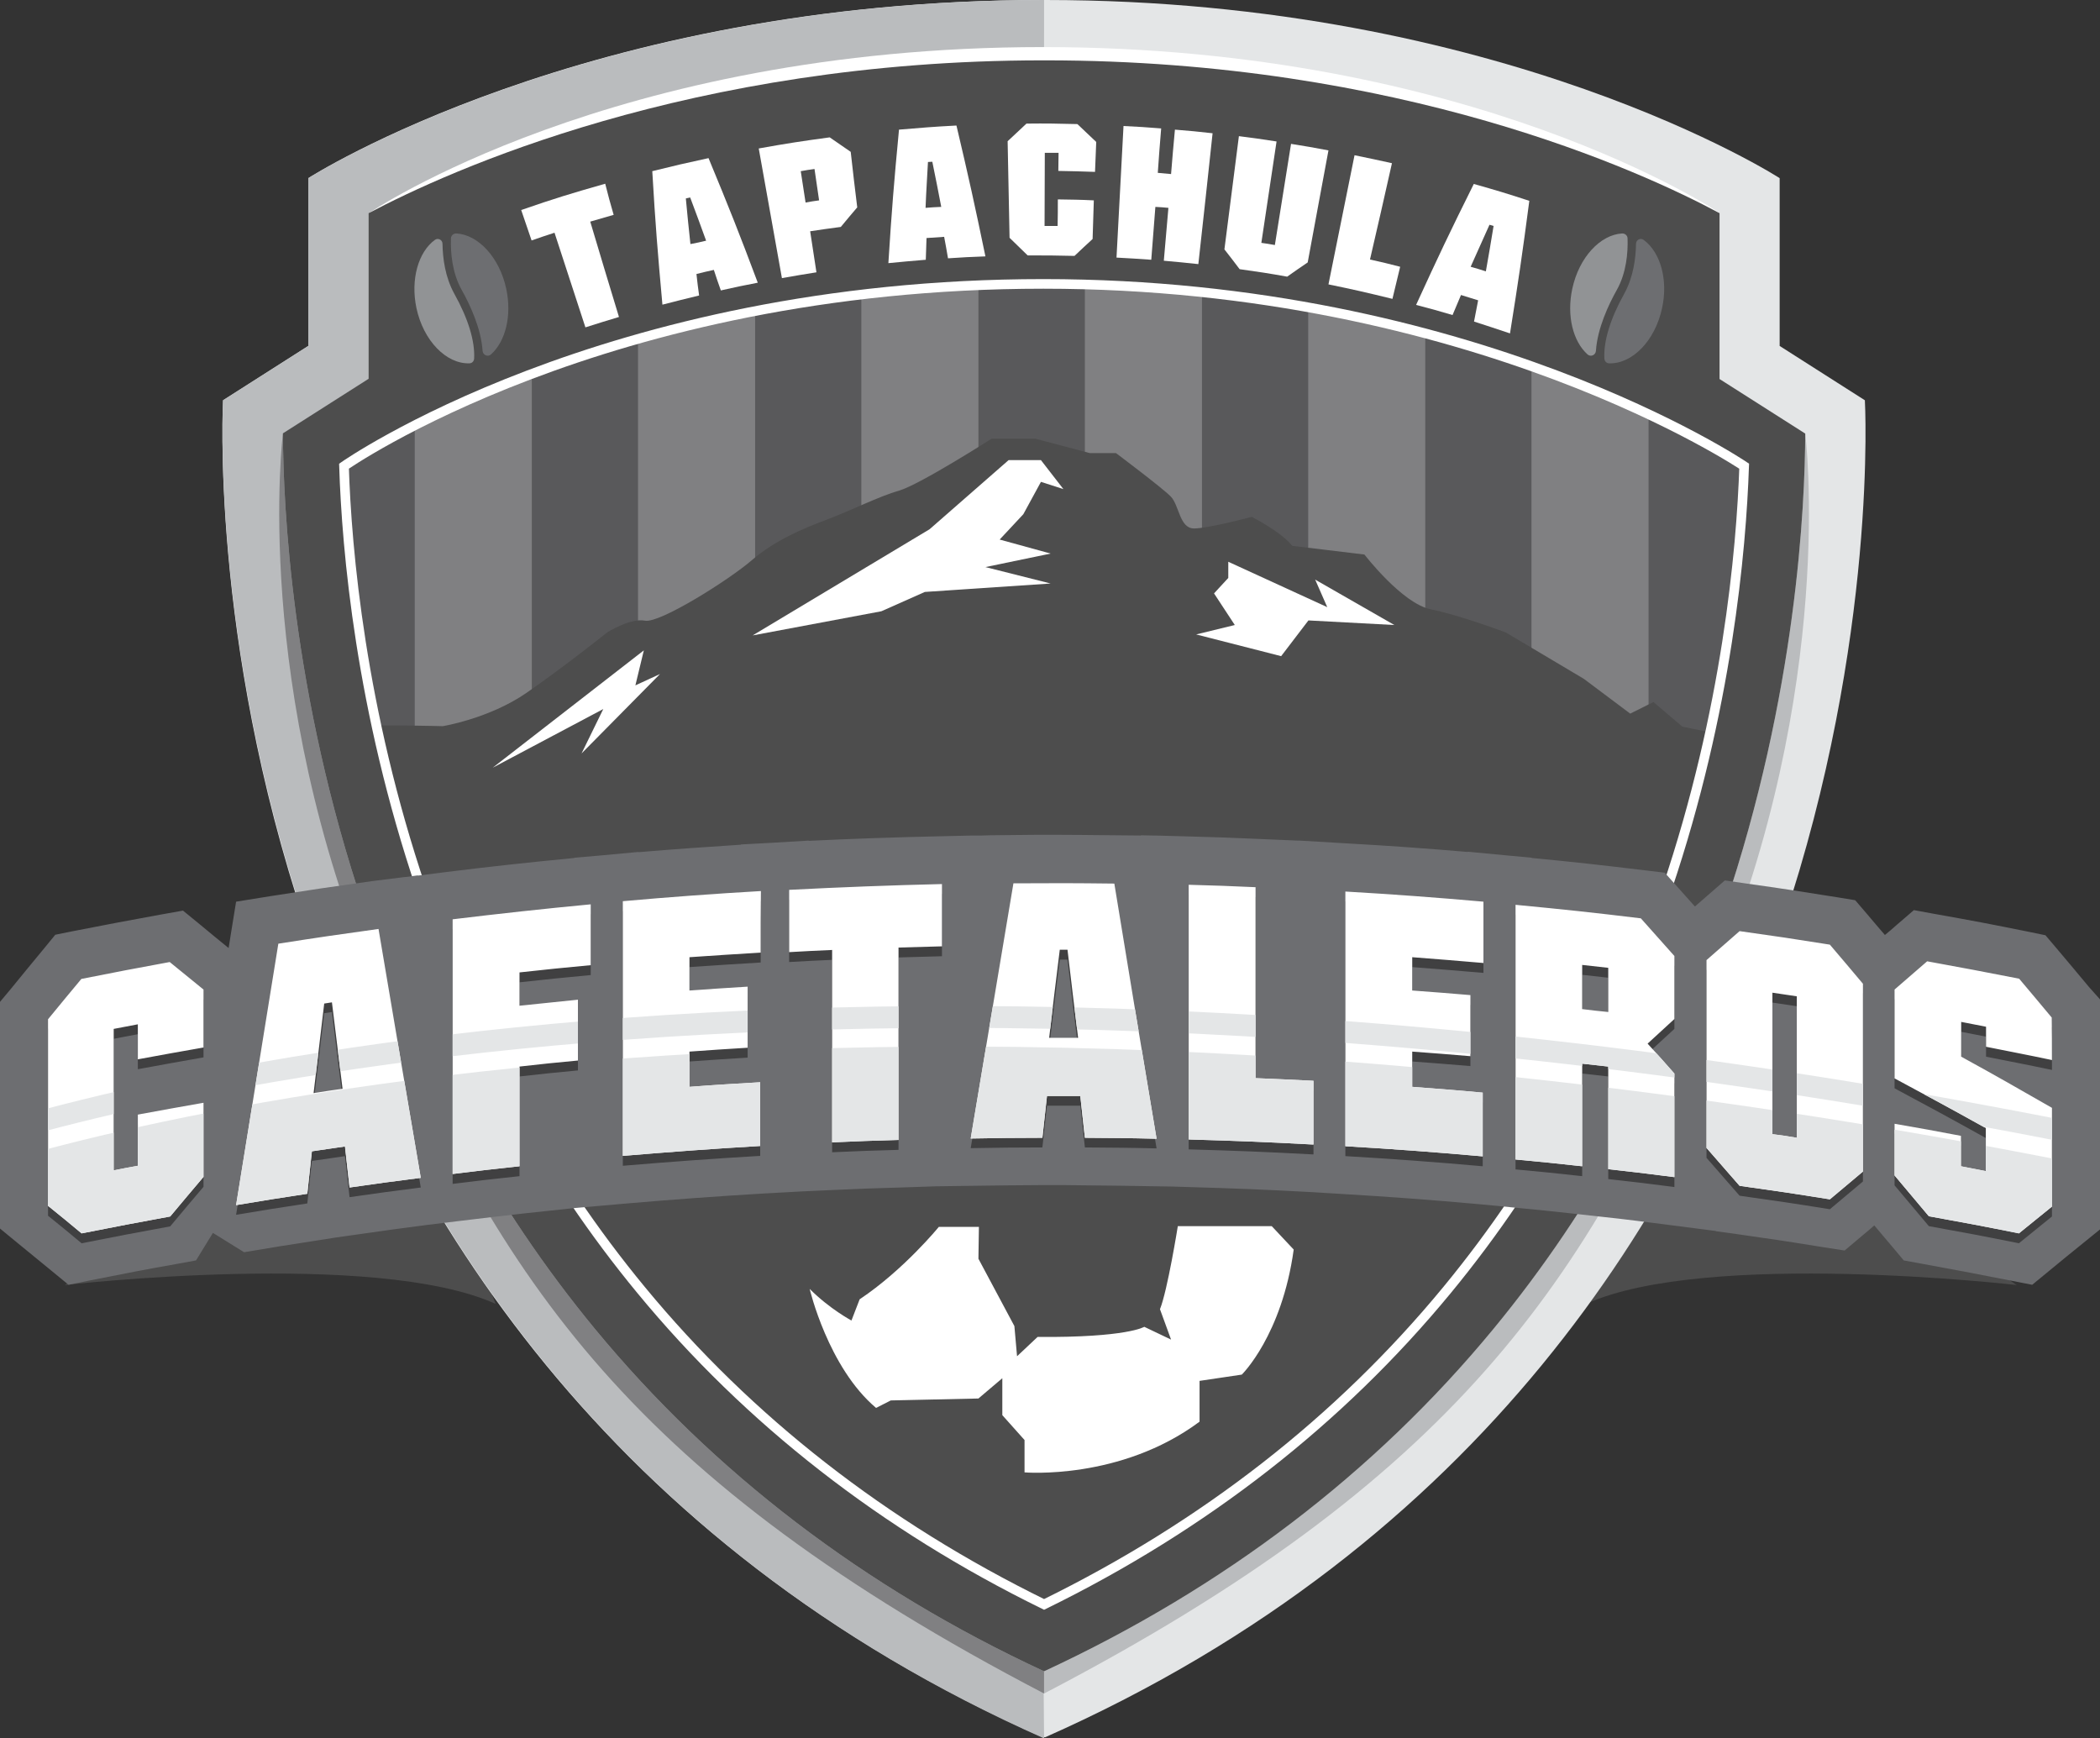 <?xml version="1.0" encoding="utf-8"?>
<!-- Generator: Adobe Illustrator 21.1.0, SVG Export Plug-In . SVG Version: 6.00 Build 0)  -->
<svg version="1.1" id="Capa_1" xmlns="http://www.w3.org/2000/svg" xmlns:xlink="http://www.w3.org/1999/xlink" x="0px" y="0px"
	 viewBox="0 0 869.9 720" style="enable-background:new 0 0 869.9 720;" xml:space="preserve">
<rect x="0" y="0" width="869.9" height="720" fill="#333333" stroke="none"/>
<style type="text/css">
	.st0{fill:#4D4D4D;}
	.st1{fill:#E4E6E7;}
	.st2{fill:#BABCBE;}
	.st3{fill:#808082;}
	.st4{fill:#FFFFFF;}
	.st5{fill:#59595B;}
	.st6{clip-path:url(#SVGID_2_);fill:#808082;}
	.st7{clip-path:url(#SVGID_2_);fill:#4D4D4D;}
	.st8{fill:none;stroke:#FFFFFF;stroke-width:3.985;stroke-miterlimit:10;}
	.st9{fill:#6D6E71;}
	.st10{fill:#919395;}
	.st11{fill:#404041;}
	.st12{clip-path:url(#SVGID_4_);fill:#E4E6E7;}
</style>
<g>
	<path class="st0" d="M26.9,532.3c0,0,128.3-14.8,178.4,7.8l-19.3-49.8l-109.7,8.5L26.9,532.3z"/>
	<path class="st0" d="M835.4,532.3c0,0-128.3-14.8-178.4,7.8l19.3-49.8l109.7,8.5L835.4,532.3z"/>
	<path class="st1" d="M433,719.6c361.9-160.4,339.5-553.8,339.5-553.8l-35.3-22.5V73.8C737.3,73.8,622.8,0,433,0L432,0
		C242.2,0,127.7,73.8,127.7,73.8v69.5l-35.3,22.5c0,0-22.4,393.5,339.5,553.8H433z"/>
	<path class="st2" d="M432.5,0C242.8,0,127.7,73.8,127.7,73.8v69.5l-35.3,22.5c0,0-21.8,393.9,340.1,554.3l-0.6-70.9L432.5,0z"/>
	<path class="st3" d="M432.5,692.3c-74.4-34.5-137-82.3-186.2-142c-41.2-50-73.3-108.5-95.5-174.1c-30.1-89-33.5-167.2-33.6-196.7
		c0,0-13.3,105.1,38.4,228.3c51.7,123.2,106.7,205,276.9,293.7L432.5,692.3C432.5,692.3,432.5,692.3,432.5,692.3z"/>
	<path class="st4" d="M152.8,88.3c0,0,100.6-68.8,279.2-68.8s280.3,68.7,280.3,68.7L152.8,88.3z"/>
	<path class="st2" d="M432.5,692.3c74.4-34.5,137-82.3,186.2-142c41.2-50,73.3-108.5,95.5-174.1c30.1-89,33.5-167.2,33.6-196.7
		c0,0,13.3,105.1-38.4,228.3c-51.7,123.2-106.7,205-276.9,293.7L432.5,692.3C432.5,692.3,432.5,692.3,432.5,692.3z"/>
	<path class="st0" d="M432.5,692.3c-74.4-34.5-137-82.3-186.2-142c-41.2-50-73.3-108.5-95.5-174.1c-30.1-89-33.5-167.2-33.6-196.7
		l35.5-22.6V88.3C185.4,71,285.8,25,432,25h1.1c147,0,246.8,45.9,279.2,63.3V157l35.5,22.6c-0.1,29.5-3.5,107.7-33.6,196.7
		c-22.2,65.5-54.3,124.1-95.5,174.1C569.5,610.1,506.9,657.8,432.5,692.3z"/>
	<path class="st5" d="M432.5,664.6c-66.3-32.5-122.4-76.2-166.9-130.2c-39.3-47.6-69.9-103.5-91.1-166.2
		c-25.1-74.1-30.9-140.4-32-175.1c0,0,107.4-75.5,289.7-75.5c178.8,0,290.3,75.5,290.3,75.5c-1.2,34.7-7,101-32,175.1
		c-21.2,62.6-51.8,118.5-91.1,166.2C554.9,588.4,498.8,632.1,432.5,664.6z"/>
	<g>
		<defs>
			<path id="SVGID_1_" d="M432.5,664.6c-66.3-32.5-122.4-76.2-166.9-130.2c-39.3-47.6-69.9-103.5-91.1-166.2
				c-25.1-74.1-30.9-140.4-32-175.1c0,0,107.4-75.5,289.7-75.5c178.8,0,290.3,75.5,290.3,75.5c-1.2,34.7-7,101-32,175.1
				c-21.2,62.6-51.8,118.5-91.1,166.2C554.9,588.4,498.8,632.1,432.5,664.6z"/>
		</defs>
		<clipPath id="SVGID_2_">
			<use xlink:href="#SVGID_1_"  style="overflow:visible;"/>
		</clipPath>
		<rect x="171.8" y="72.4" class="st6" width="48.5" height="811.9"/>
		<rect x="264.3" y="72.4" class="st6" width="48.5" height="811.9"/>
		<rect x="356.8" y="72.4" class="st6" width="48.5" height="811.9"/>
		<rect x="449.4" y="72.4" class="st6" width="48.5" height="811.9"/>
		<rect x="541.9" y="72.4" class="st6" width="48.5" height="811.9"/>
		<rect x="634.4" y="72.4" class="st6" width="48.5" height="811.9"/>
		<path class="st7" d="M111.6,310.9c0,0,26.3-9.4,35.9-10.1c9.6-0.7,35.9,0,35.9,0s19.2-3.1,34.7-13.8s33.5-25.1,33.5-25.1
			s9.6-6,15.6-4.8s34.7-16.8,44.3-25.1s21.5-13.2,31.1-16.8c9.6-3.6,21.5-9.6,29.9-12s38.3-21.5,38.3-21.5h18l22.7,6h10.8
			c0,0,19.2,14.4,22.7,18s3.6,13.2,9.6,13.2s23.9-4.8,23.9-4.8s12,6,16.8,12l29.9,3.6c0,0,15.6,20.3,27.5,22.7
			c12,2.4,31.1,9.6,31.1,9.6l32.3,19.2l19.2,14.4l9.6-4.8l12,10.2l49.1,10.1c0,0,32.3,20.3,50.3,22.7s39.5,15.6,39.5,15.6l20.3,7.2
			v62.2L435.7,719.6L6.2,418.7l12-82.6c0,0,8.4-13.2,22.7-21.5c14.4-8.4,38.3-7.2,38.3-7.2L111.6,310.9z"/>
	</g>
	<path class="st8" d="M432.5,664.6c-66.3-32.5-122.4-76.2-166.9-130.2c-39.3-47.6-69.9-103.5-91.1-166.2
		c-25.1-74.1-30.9-140.4-32-175.1c0,0,107.4-75.5,289.7-75.5c178.8,0,290.3,75.5,290.3,75.5c-1.2,34.7-7,101-32,175.1
		c-21.2,62.6-51.8,118.5-91.1,166.2C554.9,588.4,498.8,632.1,432.5,664.6z"/>
	<path class="st4" d="M335.4,533.9c0,0,7.6,32.5,27.5,49.3l6.1-3.1l36.3-0.8l9.9-8.4v15.3l9.2,10.3v13.4c0,0,39.7,3.4,72.5-21V572
		l17.5-2.6c0,0,16.6-16.2,21.5-51.8l-9.1-9.7h-38.9c0,0-4.3,26.8-7.4,34.4l4.6,12.6l-11.1-5.3c0,0-7,4.5-44.2,4.2l-8.5,8l-1.1-12.5
		l-14.9-27.9l0.2-13.2h-16.6c0,0-14.5,17.8-32.8,30l-3.4,8.8C352.6,546.9,343.8,542.3,335.4,533.9z"/>
	<g>
		<g>
			<path class="st4" d="M254.2,89c-3.9,1.1-5.8,1.7-9.7,2.8c4.7,15.8,7.1,23.7,11.9,39.5c-5.6,1.7-8.3,2.5-13.9,4.3
				c-5.1-15.7-7.7-23.5-12.8-39.2c-3.8,1.2-5.7,1.9-9.5,3.2c-1.7-5-2.6-7.6-4.3-12.6c13.8-4.8,20.8-6.9,34.8-10.9
				C252,81.3,252.7,83.8,254.2,89z"/>
			<path class="st4" d="M313.9,117.1c-6.1,1.2-9.2,1.8-15.3,3.2c-1.2-3.4-1.8-5.1-2.9-8.5c-2.9,0.6-4.3,1-7.2,1.7
				c0.4,3.6,0.6,5.4,1.1,8.9c-6.1,1.5-9.1,2.2-15.2,3.8c-2-22.1-2.9-33.1-4.2-55.3c9.3-2.3,14-3.4,23.3-5.4
				C302,86,306.1,96.3,313.9,117.1z M292.5,99.7c-2.6-7.2-3.9-10.7-6.6-17.9c-0.7,0.2-1.1,0.2-1.8,0.4c0.7,7.6,1.1,11.4,1.9,18.9
				C288.7,100.6,290,100.3,292.5,99.7z"/>
			<path class="st4" d="M355.1,85.9c-2.8,3.2-4.1,4.9-6.8,8.1c-5.1,0.7-7.6,1-12.7,1.8c1,6.8,1.6,10.2,2.6,17
				c-5.7,0.9-8.6,1.4-14.3,2.4c-3.8-21.5-5.8-32.2-9.6-53.7c11.7-2.1,17.6-3,29.4-4.6c3.5,2.4,5.2,3.6,8.7,6
				C353.4,72.1,354,76.7,355.1,85.9z M339.3,83c-0.8-5.2-1.1-7.8-1.9-13c-2.3,0.3-3.4,0.5-5.7,0.9c0.8,5.2,1.2,7.8,2,13
				C335.9,83.5,337,83.3,339.3,83z"/>
			<path class="st4" d="M408.2,106.2c-6.2,0.2-9.3,0.4-15.5,0.8c-0.6-3.5-0.9-5.3-1.6-8.9c-2.9,0.2-4.4,0.3-7.3,0.5
				c-0.1,3.6-0.2,5.4-0.3,9c-6.2,0.5-9.3,0.8-15.5,1.4c1.4-22.1,2.3-33.2,4.4-55.3c9.5-0.8,14.2-1.2,23.8-1.7
				C401.3,73.6,403.7,84.5,408.2,106.2z M389.9,85.7c-1.4-7.5-2.2-11.2-3.7-18.7c-0.7,0-1.1,0.1-1.8,0.1c-0.4,7.6-0.7,11.4-1,19
				C385.9,85.9,387.2,85.8,389.9,85.7z"/>
			<path class="st4" d="M452.6,99c-3,2.8-4.6,4.2-7.5,7c-7.8-0.2-11.7-0.2-19.4-0.2c-3-2.9-4.5-4.4-7.5-7.3c-0.3-16-0.5-24-0.8-40
				c3.1-2.9,4.7-4.4,7.8-7.3c8.4-0.1,12.7,0,21.1,0.2c3.1,3,4.7,4.4,7.8,7.4c-0.2,5-0.3,7.5-0.5,12.4c-6.1-0.2-9.1-0.3-15.2-0.4
				c0-3,0.1-4.5,0.1-7.5c-2.3,0-3.4,0-5.7,0c0,12.1-0.1,18.2-0.1,30.3c2.2,0,3.2,0,5.4,0c0.1-4.4,0.1-6.6,0.1-11
				c6,0.1,9,0.1,14.9,0.4C452.9,89.4,452.8,92.6,452.6,99z"/>
			<path class="st4" d="M496.4,109.4c-5.7-0.6-8.6-0.9-14.3-1.4c0.8-8.8,1.1-13.1,1.9-21.9c-2.2-0.2-3.2-0.3-5.4-0.4
				c-0.7,8.8-1,13.2-1.7,21.9c-5.7-0.4-8.6-0.6-14.4-0.9c1.2-21.8,1.7-32.7,2.9-54.5c6.3,0.3,9.4,0.5,15.6,1
				c-0.6,7.3-0.9,11-1.4,18.4c2.2,0.2,3.3,0.3,5.5,0.5c0.6-7.3,0.9-11,1.6-18.4c6.3,0.5,9.4,0.8,15.6,1.5
				C500,76.8,498.8,87.7,496.4,109.4z"/>
			<path class="st4" d="M541.7,108.7c-3.4,2.3-5.1,3.5-8.5,5.9c-7.8-1.4-11.8-2-19.7-3.1c-2.5-3.3-3.7-4.9-6.3-8.2
				c2.4-18.8,3.6-28.2,6-46.9c6.2,0.8,9.3,1.2,15.6,2.2c-2.5,16.8-3.8,25.2-6.3,42c2.2,0.3,3.4,0.5,5.6,0.9
				c2.7-16.8,4-25.2,6.7-41.9c6.2,1,9.3,1.5,15.5,2.7C546.9,80.8,545.1,90.1,541.7,108.7z"/>
			<path class="st4" d="M576.8,123.8c-10.6-2.6-15.8-3.8-26.5-6c4.3-21.4,6.5-32.1,10.8-53.5c6.2,1.3,9.3,1.9,15.5,3.3
				c-3.6,16-5.4,24-9.1,39.9c5,1.1,7.5,1.7,12.5,3C578.7,115.8,578.1,118.5,576.8,123.8z"/>
			<path class="st4" d="M625.5,138.1c-6-2-9-3-14.9-4.9c0.7-3.5,1-5.3,1.7-8.8c-2.8-0.9-4.3-1.3-7.1-2.2c-1.4,3.3-2.1,5-3.5,8.3
				c-6-1.8-9-2.6-15.1-4.2c9.2-20.1,14-30.2,23.9-50.1c9.2,2.6,13.9,4,23,7C630.6,105.3,629,116.2,625.5,138.1z M615.5,112.4
				c1.3-7.5,2-11.3,3.2-18.8c-0.7-0.2-1-0.3-1.7-0.5c-3.1,6.9-4.7,10.4-7.8,17.4C611.7,111.2,613,111.6,615.5,112.4z"/>
		</g>
	</g>
	<g>
		<path class="st9" d="M680.9,99.4c-1.3-1-3.2-0.1-3.2,1.6c-0.1,6.1-1.1,13.8-4.9,20.7c-5.8,10.4-8.6,19.7-8.2,26.9
			c0.1,1.1,0.9,1.9,2,1.9c9.5,0.3,19-9.3,21.9-22.9C691.1,115.7,687.7,104.4,680.9,99.4z"/>
		<path class="st10" d="M669.8,120c3.9-7,4.6-15.3,4.4-21.2c0-1.2-1-2.1-2.2-2.1c-9.1,0.5-17.9,9.9-20.7,22.9
			c-2.4,11.2,0.3,21.8,6.3,27.2c1.3,1.2,3.4,0.3,3.5-1.5C661.7,136.1,666.3,126.2,669.8,120z"/>
	</g>
	<g>
		<path class="st10" d="M180.1,99.4c1.3-1,3.2-0.1,3.2,1.6c0.1,6.1,1.1,13.8,4.9,20.7c5.8,10.4,8.6,19.7,8.2,26.9
			c-0.1,1.1-0.9,1.9-2,1.9c-9.5,0.3-19-9.3-21.9-22.9C170,115.7,173.3,104.4,180.1,99.4z"/>
		<path class="st9" d="M191.2,120c-3.9-7-4.6-15.3-4.4-21.2c0-1.2,1-2.1,2.2-2.1c9.1,0.5,17.9,9.9,20.7,22.9
			c2.4,11.2-0.3,21.8-6.3,27.2c-1.3,1.2-3.4,0.3-3.5-1.5C199.3,136.1,194.7,126.2,191.2,120z"/>
	</g>
	<g>
		<path class="st9" d="M865.3,408.8c-5.4-6.5-8.1-9.7-13.5-16.1l-4.5-5.3l-6.8-1.4c-15.3-3.1-23.2-4.6-38.4-7.3l-9.3-1.7l-7.2,6.2
			c-1.8,1.6-3.3,2.9-4.8,4.1c-2.3-2.7-4.5-5.2-7.5-8.8l-4.8-5.6l-7.3-1.2c-15-2.4-22.7-3.6-37.7-5.7l-9-1.3l-6.9,6
			c-2.2,1.9-3.9,3.4-5.5,4.8c-2.3-2.6-4.5-5-7.5-8.4l-5-5.6l-7.5-0.9c-19.1-2.3-29.8-3.5-47.6-5.2v-0.1l-9.7-0.9l-16.9-1.6v0.1
			c-16.4-1.4-32.9-2.6-49.3-3.5l-18.5-1.1v0l-1.9-0.1l-0.7,0v0l-16.5-0.7c-11.1-0.5-16.8-0.7-27.9-1l-14.6-0.4l0,0l-0.9,0l-5-0.1
			v0.1l-10.8-0.1c-10.7-0.1-17.7-0.2-25.1-0.2c-5.1,0-10.5,0-17.2,0.1l-9.4,0.1v0l-3.5,0.1l-3.8,0l0,0l-13,0.3
			c-18.2,0.4-36.5,1-54.8,1.9v-0.1l-15.1,0.9l-13,0.7v0.1c-14.1,0.9-28.3,1.9-42.4,3.1v-0.1l-15,1.4l-11.6,1v0.1
			c-17.6,1.7-35.4,3.6-52.9,5.8l-11.9,1.5l0-0.1l-5.2,0.7l-0.3,0v0L154,365c-16.6,2.3-25.3,3.6-41.9,6.2l-14.3,2.3l-2.3,14.2
			c-0.3,1.7-0.5,3.4-0.8,5c-4.3-3.5-7-5.7-11.8-9.7l-7.1-5.8l-9,1.6c-14.7,2.7-22.3,4.1-37,7l-6.9,1.4l-4.5,5.5
			c-5.5,6.7-8.3,10-13.8,16.8L0,415v93.9l7.3,6c5.5,4.5,8.3,6.8,13.8,11.3l7.3,6l9.3-1.9c14.6-2.9,21.7-4.3,36.4-6.9l7.1-1.3l7-11.4
			l12.9,8c11.8-2,17.5-2.9,29.2-4.7l8.9-1.4l8.5-1.2c11.8-1.7,17.6-2.5,29.2-4l6.6-0.8l6.5-0.8c11-1.3,16.4-2,27.4-3.2l17.8-1.9
			l2.9-0.3l21.7-1.9c18.6-1.6,37.6-3,56.3-4.1l16.4-0.9l13.2-0.6c10.9-0.5,16.3-0.7,27.3-1l14.8-0.5l14.6-0.2
			c11.8-0.2,17.6-0.2,29.5-0.3l8.6,0l8.9,0.1c11.8,0.1,17.6,0.2,29.5,0.4l6.7,0.1l6.4,0.2c20.6,0.6,30.6,1,51.2,2.1l4.9,0.3l8.2,0.5
			c18.7,1.1,37.6,2.5,56.3,4.2l8.6,0.8l4.9,0.5c10.9,1,16.3,1.6,27.3,2.8l5.3,0.6l5.5,0.6c11,1.2,16.3,1.9,27.1,3.3l19.4,2.5
			l0.1,0.1l7.3,1c14.9,2.1,22.2,3.2,37,5.6l9,1.4l7-5.9c2.1-1.7,3.7-3.1,5.3-4.5c2.3,2.7,4.5,5.4,7.6,9l4.6,5.5l7.1,1.3
			c14.8,2.7,22.1,4.1,36.9,7l9.2,1.8l7.3-6c5.4-4.5,8.2-6.7,13.6-11.1l7.4-6v-94.9L865.3,408.8z"/>
	</g>
	<path class="st11" d="M84.3,491.6c-5.5,6.5-8.3,9.8-13.8,16.4c-14.7,2.7-22.1,4.1-36.7,7c-5.5-4.6-8.3-6.9-13.9-11.4
		c0-25.8,0-51.6,0-77.3c5.5-6.7,8.3-10.1,13.8-16.7c14.6-2.9,21.9-4.3,36.6-7c5.6,4.6,8.4,6.8,14,11.4c0,9.6,0,14.4,0,24
		c-10.9,1.9-16.3,2.9-27.2,4.9c0-5.8,0-8.7,0-14.5c-4,0.8-6,1.1-10,1.9c0,19.5,0,39.1,0,58.6c4-0.8,6-1.2,10-1.9
		c0-8.5,0-12.7,0-21.2c10.9-2,16.3-3,27.2-4.9C84.3,473.2,84.3,479.3,84.3,491.6z M174.3,491.9c-11.8,1.5-17.7,2.3-29.5,4
		c-0.8-6.8-1.1-10.2-1.9-17c-5.5,0.8-8.2,1.2-13.7,2c-0.8,7-1.1,10.5-1.9,17.6c-11.8,1.8-17.7,2.7-29.5,4.7
		c5.8-36.1,11.7-72.2,17.5-108.3c16.6-2.6,24.9-3.8,41.5-6.1C162.6,423.2,168.4,457.6,174.3,491.9z M141.9,455
		c-1.8-14.3-2.6-21.5-4.4-35.8c-1.3,0.2-1.9,0.3-3.2,0.5c-1.8,14.9-2.6,22.3-4.4,37.1C134.8,456.1,137.1,455.7,141.9,455z
		 M244.7,403.9c-11.8,1.1-17.7,1.7-29.5,3c0,5.5,0,8.3,0,13.8c9.7-1,14.5-1.5,24.2-2.5c0,10.1,0,15.1,0,25.2
		c-9.7,0.9-14.5,1.4-24.2,2.5c0,16.5,0,24.8,0,41.3c-11.1,1.2-16.6,1.8-27.7,3.2c0-35.2,0-70.3,0-105.5c19-2.3,38.1-4.4,57.2-6.2
		C244.7,388.7,244.7,393.8,244.7,403.9z M315.1,398.7c-11.8,0.7-17.7,1.1-29.5,1.9c0,5.5,0,8.3,0,13.8c9.6-0.7,14.5-1,24.1-1.6
		c0,10.1,0,15.2,0,25.3c-9.6,0.6-14.5,0.9-24.1,1.6c0,5.9,0,8.8,0,14.6c11.7-0.9,17.6-1.2,29.3-1.9c0,10.5,0,15.8,0,26.4
		c-19,1.1-37.9,2.5-56.9,4.1c0-35.2,0-70.3,0-105.5c19-1.7,38.1-3.1,57.2-4.2C315.1,383.5,315.1,388.5,315.1,398.7z M390.2,396.1
		c-7.2,0.2-10.8,0.3-18,0.5c0,26.6,0,53.1,0,79.7c-11,0.3-16.5,0.5-27.5,1c0-26.6,0-53.1,0-79.7c-7.1,0.3-10.7,0.5-17.8,0.9
		c0-10.3,0-15.5,0-25.8c21.1-1.1,42.2-1.9,63.3-2.4C390.2,380.6,390.2,385.8,390.2,396.1z M479.1,475.7c-11.9-0.3-17.8-0.3-29.7-0.4
		c-0.8-6.9-1.1-10.4-1.9-17.3c-5.5,0-8.3,0-13.8,0c-0.8,6.9-1.1,10.4-1.9,17.3c-11.9,0-17.8,0.1-29.7,0.3
		c5.9-35.2,11.8-70.5,17.7-105.7c16.7-0.1,25.1-0.1,41.8,0.1C467.3,405.2,473.2,440.5,479.1,475.7z M446.6,434
		c-1.8-14.6-2.7-21.9-4.4-36.5c-1.3,0-1.9,0-3.2,0c-1.8,14.6-2.7,21.9-4.4,36.5C439.3,434,441.8,434,446.6,434z M544.1,478.2
		c-20.7-1.1-31-1.5-51.7-2.1c0-35.2,0-70.3,0-105.5c11.1,0.3,16.6,0.5,27.7,1c0,26.4,0,52.7,0,79.1c9.6,0.4,14.4,0.6,24,1.1
		C544.1,462.4,544.1,467.6,544.1,478.2z M614.5,403c-11.8-1-17.7-1.5-29.5-2.4c0,5.5,0,8.3,0,13.8c9.6,0.7,14.5,1.1,24.1,1.9
		c0,10.1,0,15.2,0,25.3c-9.6-0.8-14.5-1.2-24.1-1.9c0,5.9,0,8.8,0,14.6c11.7,0.9,17.5,1.3,29.2,2.4c0,10.5,0,15.8,0,26.4
		c-18.9-1.7-37.9-3.1-56.9-4.2c0-35.2,0-70.3,0-105.5c19.1,1.1,38.1,2.5,57.2,4.2C614.5,387.8,614.5,392.9,614.5,403z M693.6,426.2
		c-4.4,4.1-6.7,6.1-11.1,10.2c4.5,4.9,6.7,7.4,11.1,12.4c0,17.2,0,25.8,0,42.9c-10.9-1.4-16.4-2.1-27.4-3.3c0-17,0-25.5,0-42.5
		c-4.3-0.5-6.5-0.7-10.8-1.2c0,17,0,25.5,0,42.5c-11-1.2-16.5-1.8-27.6-2.8c0-35.2,0-70.3,0-105.5c20.8,2,31.2,3.1,51.9,5.6
		c5.6,6.2,8.3,9.4,13.9,15.6C693.6,410.6,693.6,415.8,693.6,426.2z M666.2,423.3c0-7.3,0-11,0-18.3c-4.3-0.5-6.5-0.7-10.8-1.2
		c0,7.3,0,11,0,18.3C659.7,422.6,661.8,422.8,666.2,423.3z M771.7,489.4c-5.5,4.6-8.2,6.9-13.7,11.5c-14.9-2.4-22.4-3.5-37.4-5.6
		c-5.5-6.3-8.2-9.4-13.7-15.7c0-25.9,0-51.9,0-77.8c5.5-4.8,8.2-7.2,13.7-12c15,2.1,22.4,3.2,37.4,5.6c5.5,6.4,8.2,9.7,13.7,16.2
		C771.7,437.5,771.7,463.5,771.7,489.4z M744.3,475.4c0-19.5,0-39.1,0-58.6c-4-0.6-6-0.9-10.1-1.5c0,19.5,0,39.1,0,58.6
		C738.3,474.4,740.3,474.7,744.3,475.4z M850,443.2c-10.9-2.3-16.4-3.3-27.3-5.5c0-3.3,0-5,0-8.3c-4.1-0.8-6.2-1.2-10.3-2
		c0,5.7,0,8.6,0,14.4c15.1,8.3,22.6,12.6,37.6,21.2c0,16.3,0,24.5,0,40.9c-5.5,4.4-8.2,6.7-13.7,11.1c-14.9-3-22.3-4.4-37.3-7.1
		c-5.7-6.8-8.5-10.1-14.2-16.9c0-8.6,0-12.8,0-21.4c11,1.9,16.5,2.9,27.5,5c0,5,0,7.6,0,12.6c4.1,0.8,6.2,1.2,10.3,2
		c0-7.1,0-10.7,0-17.8c-15.1-8.4-22.7-12.5-37.8-20.6c0-14.7,0-22.1,0-36.8c5.4-4.7,8.1-7,13.5-11.7c15.2,2.8,22.9,4.2,38.1,7.2
		c5.4,6.4,8.1,9.6,13.5,16.1C850,432.7,850,436.2,850,443.2z"/>
	<path class="st4" d="M84.3,487.5c-5.5,6.5-8.3,9.8-13.8,16.4c-14.7,2.7-22.1,4.1-36.7,7c-5.5-4.6-8.3-6.9-13.9-11.4
		c0-25.8,0-51.6,0-77.3c5.5-6.7,8.3-10.1,13.8-16.7c14.6-2.9,21.9-4.3,36.6-7c5.6,4.6,8.4,6.8,14,11.4c0,9.6,0,14.4,0,24
		c-10.9,1.9-16.3,2.9-27.2,4.9c0-5.8,0-8.7,0-14.5c-4,0.8-6,1.1-10,1.9c0,19.5,0,39.1,0,58.6c4-0.8,6-1.2,10-1.9
		c0-8.5,0-12.7,0-21.2c10.9-2,16.3-3,27.2-4.9C84.3,469.1,84.3,475.2,84.3,487.5z M174.3,487.9c-11.8,1.5-17.7,2.3-29.5,4
		c-0.8-6.8-1.1-10.2-1.9-17c-5.5,0.8-8.2,1.2-13.7,2c-0.8,7-1.1,10.5-1.9,17.6c-11.8,1.8-17.7,2.7-29.5,4.7
		c5.8-36.1,11.7-72.2,17.5-108.3c16.6-2.6,24.9-3.8,41.5-6.1C162.6,419.1,168.4,453.5,174.3,487.9z M141.9,451
		c-1.8-14.3-2.6-21.5-4.4-35.8c-1.3,0.2-1.9,0.3-3.2,0.5c-1.8,14.9-2.6,22.3-4.4,37.1C134.8,452,137.1,451.7,141.9,451z
		 M244.7,399.8c-11.8,1.1-17.7,1.7-29.5,3c0,5.5,0,8.3,0,13.8c9.7-1,14.5-1.5,24.2-2.5c0,10.1,0,15.1,0,25.2
		c-9.7,0.9-14.5,1.4-24.2,2.5c0,16.5,0,24.8,0,41.3c-11.1,1.2-16.6,1.8-27.7,3.2c0-35.2,0-70.3,0-105.5c19-2.3,38.1-4.4,57.2-6.2
		C244.7,384.7,244.7,389.7,244.7,399.8z M315.1,394.6c-11.8,0.7-17.7,1.1-29.5,1.9c0,5.5,0,8.3,0,13.8c9.6-0.7,14.5-1,24.1-1.6
		c0,10.1,0,15.2,0,25.3c-9.6,0.6-14.5,0.9-24.1,1.6c0,5.9,0,8.8,0,14.6c11.7-0.9,17.6-1.2,29.3-1.9c0,10.5,0,15.8,0,26.4
		c-19,1.1-37.9,2.5-56.9,4.1c0-35.2,0-70.3,0-105.5c19-1.7,38.1-3.1,57.2-4.2C315.1,379.4,315.1,384.4,315.1,394.6z M390.2,392
		c-7.2,0.2-10.8,0.3-18,0.5c0,26.6,0,53.1,0,79.7c-11,0.3-16.5,0.5-27.5,1c0-26.6,0-53.1,0-79.7c-7.1,0.3-10.7,0.5-17.8,0.9
		c0-10.3,0-15.5,0-25.8c21.1-1.1,42.2-1.9,63.3-2.4C390.2,376.5,390.2,381.7,390.2,392z M479.1,471.7c-11.9-0.3-17.8-0.3-29.7-0.4
		c-0.8-6.9-1.1-10.4-1.9-17.3c-5.5,0-8.3,0-13.8,0c-0.8,6.9-1.1,10.4-1.9,17.3c-11.9,0-17.8,0.1-29.7,0.3
		c5.9-35.2,11.8-70.5,17.7-105.7c16.7-0.1,25.1-0.1,41.8,0.1C467.3,401.1,473.2,436.4,479.1,471.7z M446.6,429.9
		c-1.8-14.6-2.7-21.9-4.4-36.5c-1.3,0-1.9,0-3.2,0c-1.8,14.6-2.7,21.9-4.4,36.5C439.3,429.9,441.8,429.9,446.6,429.9z M544.1,474.1
		c-20.7-1.1-31-1.5-51.7-2.1c0-35.2,0-70.3,0-105.5c11.1,0.3,16.6,0.5,27.7,1c0,26.4,0,52.7,0,79.1c9.6,0.4,14.4,0.6,24,1.1
		C544.1,458.3,544.1,463.5,544.1,474.1z M614.5,398.9c-11.8-1-17.7-1.5-29.5-2.4c0,5.5,0,8.3,0,13.8c9.6,0.7,14.5,1.1,24.1,1.9
		c0,10.1,0,15.2,0,25.3c-9.6-0.8-14.5-1.2-24.1-1.9c0,5.9,0,8.8,0,14.6c11.7,0.9,17.5,1.3,29.2,2.4c0,10.5,0,15.8,0,26.4
		c-18.9-1.7-37.9-3.1-56.9-4.2c0-35.2,0-70.3,0-105.5c19.1,1.1,38.1,2.5,57.2,4.2C614.5,383.7,614.5,388.8,614.5,398.9z
		 M693.6,422.1c-4.4,4.1-6.7,6.1-11.1,10.2c4.5,4.9,6.7,7.4,11.1,12.4c0,17.2,0,25.8,0,42.9c-10.9-1.4-16.4-2.1-27.4-3.3
		c0-17,0-25.5,0-42.5c-4.3-0.5-6.5-0.7-10.8-1.2c0,17,0,25.5,0,42.5c-11-1.2-16.5-1.8-27.6-2.8c0-35.2,0-70.3,0-105.5
		c20.8,2,31.2,3.1,51.9,5.6c5.6,6.2,8.3,9.4,13.9,15.6C693.6,406.5,693.6,411.7,693.6,422.1z M666.2,419.2c0-7.3,0-11,0-18.3
		c-4.3-0.5-6.5-0.7-10.8-1.2c0,7.3,0,11,0,18.3C659.7,418.5,661.8,418.8,666.2,419.2z M771.7,485.3c-5.5,4.6-8.2,6.9-13.7,11.5
		c-14.9-2.4-22.4-3.5-37.4-5.6c-5.5-6.3-8.2-9.4-13.7-15.7c0-25.9,0-51.9,0-77.8c5.5-4.8,8.2-7.2,13.7-12c15,2.1,22.4,3.2,37.4,5.6
		c5.5,6.4,8.2,9.7,13.7,16.2C771.7,433.5,771.7,459.4,771.7,485.3z M744.3,471.3c0-19.5,0-39.1,0-58.6c-4-0.6-6-0.9-10.1-1.5
		c0,19.5,0,39.1,0,58.6C738.3,470.3,740.3,470.6,744.3,471.3z M850,439.1c-10.9-2.3-16.4-3.3-27.3-5.5c0-3.3,0-5,0-8.3
		c-4.1-0.8-6.2-1.2-10.3-2c0,5.7,0,8.6,0,14.4c15.1,8.3,22.6,12.6,37.6,21.2c0,16.3,0,24.5,0,40.9c-5.5,4.4-8.2,6.7-13.7,11.1
		c-14.9-3-22.3-4.4-37.3-7.1c-5.7-6.8-8.5-10.1-14.2-16.9c0-8.6,0-12.8,0-21.4c11,1.9,16.5,2.9,27.5,5c0,5,0,7.6,0,12.6
		c4.1,0.8,6.2,1.2,10.3,2c0-7.1,0-10.7,0-17.8c-15.1-8.4-22.7-12.5-37.8-20.6c0-14.7,0-22.1,0-36.8c5.4-4.7,8.1-7,13.5-11.7
		c15.2,2.8,22.9,4.2,38.1,7.2c5.4,6.4,8.1,9.6,13.5,16.1C850,428.6,850,432.1,850,439.1z"/>
	<polygon class="st4" points="204.1,318 266.7,269.4 263.2,283.9 273.4,279.2 240.9,312.1 249.9,293.7 	"/>
	<polygon class="st4" points="311.8,263.2 385.1,219.2 417.8,190.6 431.2,190.6 440.5,202.6 431.2,199.6 423.9,213 414.1,223.5 
		435.2,229.3 408.2,234.9 435.2,241.7 383.1,245.2 365.1,253.2 	"/>
	<polygon class="st4" points="577.6,258.9 544.8,240.1 549.8,251.5 508.8,232.7 508.8,239.4 502.9,245.8 511.5,258.9 495.5,262.8 
		530.7,271.8 542,257 	"/>
	<g>
		<defs>
			<path id="SVGID_3_" d="M84.3,487.5c-5.5,6.5-8.3,9.8-13.8,16.4c-14.7,2.7-22.1,4.1-36.7,7c-5.5-4.6-8.3-6.9-13.9-11.4
				c0-25.8,0-51.6,0-77.3c5.5-6.7,8.3-10.1,13.8-16.7c14.6-2.9,21.9-4.3,36.6-7c5.6,4.6,8.4,6.8,14,11.4c0,9.6,0,14.4,0,24
				c-10.9,1.9-16.3,2.9-27.2,4.9c0-5.8,0-8.7,0-14.5c-4,0.8-6,1.1-10,1.9c0,19.5,0,39.1,0,58.6c4-0.8,6-1.2,10-1.9
				c0-8.5,0-12.7,0-21.2c10.9-2,16.3-3,27.2-4.9C84.3,469.1,84.3,475.2,84.3,487.5z M174.3,487.9c-11.8,1.5-17.7,2.3-29.5,4
				c-0.8-6.8-1.1-10.2-1.9-17c-5.5,0.8-8.2,1.2-13.7,2c-0.8,7-1.1,10.5-1.9,17.6c-11.8,1.8-17.7,2.7-29.5,4.7
				c5.8-36.1,11.7-72.2,17.5-108.3c16.6-2.6,24.9-3.8,41.5-6.1C162.6,419.1,168.4,453.5,174.3,487.9z M141.9,451
				c-1.8-14.3-2.6-21.5-4.4-35.8c-1.3,0.2-1.9,0.3-3.2,0.5c-1.8,14.9-2.6,22.3-4.4,37.1C134.8,452,137.1,451.7,141.9,451z
				 M244.7,399.8c-11.8,1.1-17.7,1.7-29.5,3c0,5.5,0,8.3,0,13.8c9.7-1,14.5-1.5,24.2-2.5c0,10.1,0,15.1,0,25.2
				c-9.7,0.9-14.5,1.4-24.2,2.5c0,16.5,0,24.8,0,41.3c-11.1,1.2-16.6,1.8-27.7,3.2c0-35.2,0-70.3,0-105.5c19-2.3,38.1-4.4,57.2-6.2
				C244.7,384.7,244.7,389.7,244.7,399.8z M315.1,394.6c-11.8,0.7-17.7,1.1-29.5,1.9c0,5.5,0,8.3,0,13.8c9.6-0.7,14.5-1,24.1-1.6
				c0,10.1,0,15.2,0,25.3c-9.6,0.6-14.5,0.9-24.1,1.6c0,5.9,0,8.8,0,14.6c11.7-0.9,17.6-1.2,29.3-1.9c0,10.5,0,15.8,0,26.4
				c-19,1.1-37.9,2.5-56.9,4.1c0-35.2,0-70.3,0-105.5c19-1.7,38.1-3.1,57.2-4.2C315.1,379.4,315.1,384.4,315.1,394.6z M390.2,392
				c-7.2,0.2-10.8,0.3-18,0.5c0,26.6,0,53.1,0,79.7c-11,0.3-16.5,0.5-27.5,1c0-26.6,0-53.1,0-79.7c-7.1,0.3-10.7,0.5-17.8,0.9
				c0-10.3,0-15.5,0-25.8c21.1-1.1,42.2-1.9,63.3-2.4C390.2,376.5,390.2,381.7,390.2,392z M479.1,471.7c-11.9-0.3-17.8-0.3-29.7-0.4
				c-0.8-6.9-1.1-10.4-1.9-17.3c-5.5,0-8.3,0-13.8,0c-0.8,6.9-1.1,10.4-1.9,17.3c-11.9,0-17.8,0.1-29.7,0.3
				c5.9-35.2,11.8-70.5,17.7-105.7c16.7-0.1,25.1-0.1,41.8,0.1C467.3,401.1,473.2,436.4,479.1,471.7z M446.6,429.9
				c-1.8-14.6-2.7-21.9-4.4-36.5c-1.3,0-1.9,0-3.2,0c-1.8,14.6-2.7,21.9-4.4,36.5C439.3,429.9,441.8,429.9,446.6,429.9z
				 M544.1,474.1c-20.7-1.1-31-1.5-51.7-2.1c0-35.2,0-70.3,0-105.5c11.1,0.3,16.6,0.5,27.7,1c0,26.4,0,52.7,0,79.1
				c9.6,0.4,14.4,0.6,24,1.1C544.1,458.3,544.1,463.5,544.1,474.1z M614.5,398.9c-11.8-1-17.7-1.5-29.5-2.4c0,5.5,0,8.3,0,13.8
				c9.6,0.7,14.5,1.1,24.1,1.9c0,10.1,0,15.2,0,25.3c-9.6-0.8-14.5-1.2-24.1-1.9c0,5.9,0,8.8,0,14.6c11.7,0.9,17.5,1.3,29.2,2.4
				c0,10.5,0,15.8,0,26.4c-18.9-1.7-37.9-3.1-56.9-4.2c0-35.2,0-70.3,0-105.5c19.1,1.1,38.1,2.5,57.2,4.2
				C614.5,383.7,614.5,388.8,614.5,398.9z M693.6,422.1c-4.4,4.1-6.7,6.1-11.1,10.2c4.5,4.9,6.7,7.4,11.1,12.4c0,17.2,0,25.8,0,42.9
				c-10.9-1.4-16.4-2.1-27.4-3.3c0-17,0-25.5,0-42.5c-4.3-0.5-6.5-0.7-10.8-1.2c0,17,0,25.5,0,42.5c-11-1.2-16.5-1.8-27.6-2.8
				c0-35.2,0-70.3,0-105.5c20.8,2,31.2,3.1,51.9,5.6c5.6,6.2,8.3,9.4,13.9,15.6C693.6,406.5,693.6,411.7,693.6,422.1z M666.2,419.2
				c0-7.3,0-11,0-18.3c-4.3-0.5-6.5-0.7-10.8-1.2c0,7.3,0,11,0,18.3C659.7,418.5,661.8,418.8,666.2,419.2z M771.7,485.3
				c-5.5,4.6-8.2,6.9-13.7,11.5c-14.9-2.4-22.4-3.5-37.4-5.6c-5.5-6.3-8.2-9.4-13.7-15.7c0-25.9,0-51.9,0-77.8
				c5.5-4.8,8.2-7.2,13.7-12c15,2.1,22.4,3.2,37.4,5.6c5.5,6.4,8.2,9.7,13.7,16.2C771.7,433.5,771.7,459.4,771.7,485.3z
				 M744.3,471.3c0-19.5,0-39.1,0-58.6c-4-0.6-6-0.9-10.1-1.5c0,19.5,0,39.1,0,58.6C738.3,470.3,740.3,470.6,744.3,471.3z
				 M850,439.1c-10.9-2.3-16.4-3.3-27.3-5.5c0-3.3,0-5,0-8.3c-4.1-0.8-6.2-1.2-10.3-2c0,5.7,0,8.6,0,14.4
				c15.1,8.3,22.6,12.6,37.6,21.2c0,16.3,0,24.5,0,40.9c-5.5,4.4-8.2,6.7-13.7,11.1c-14.9-3-22.3-4.4-37.3-7.1
				c-5.7-6.8-8.5-10.1-14.2-16.9c0-8.6,0-12.8,0-21.4c11,1.9,16.5,2.9,27.5,5c0,5,0,7.6,0,12.6c4.1,0.8,6.2,1.2,10.3,2
				c0-7.1,0-10.7,0-17.8c-15.1-8.4-22.7-12.5-37.8-20.6c0-14.7,0-22.1,0-36.8c5.4-4.7,8.1-7,13.5-11.7c15.2,2.8,22.9,4.2,38.1,7.2
				c5.4,6.4,8.1,9.6,13.5,16.1C850,428.6,850,432.1,850,439.1z"/>
		</defs>
		<clipPath id="SVGID_4_">
			<use xlink:href="#SVGID_3_"  style="overflow:visible;"/>
		</clipPath>
		<path class="st12" d="M-27.4,490.3c0,0,333-127.8,928.3,0l-7.7,89.3L89,590.1l-110.8-57.8L-27.4,490.3z"/>
		<path class="st12" d="M900.1,482.4l0.8-8.9c-595.2-127.8-928.3,0-928.3,0l1.2,8.7C-4.5,474.2,325.5,359.2,900.1,482.4z"/>
	</g>
</g>
</svg>
